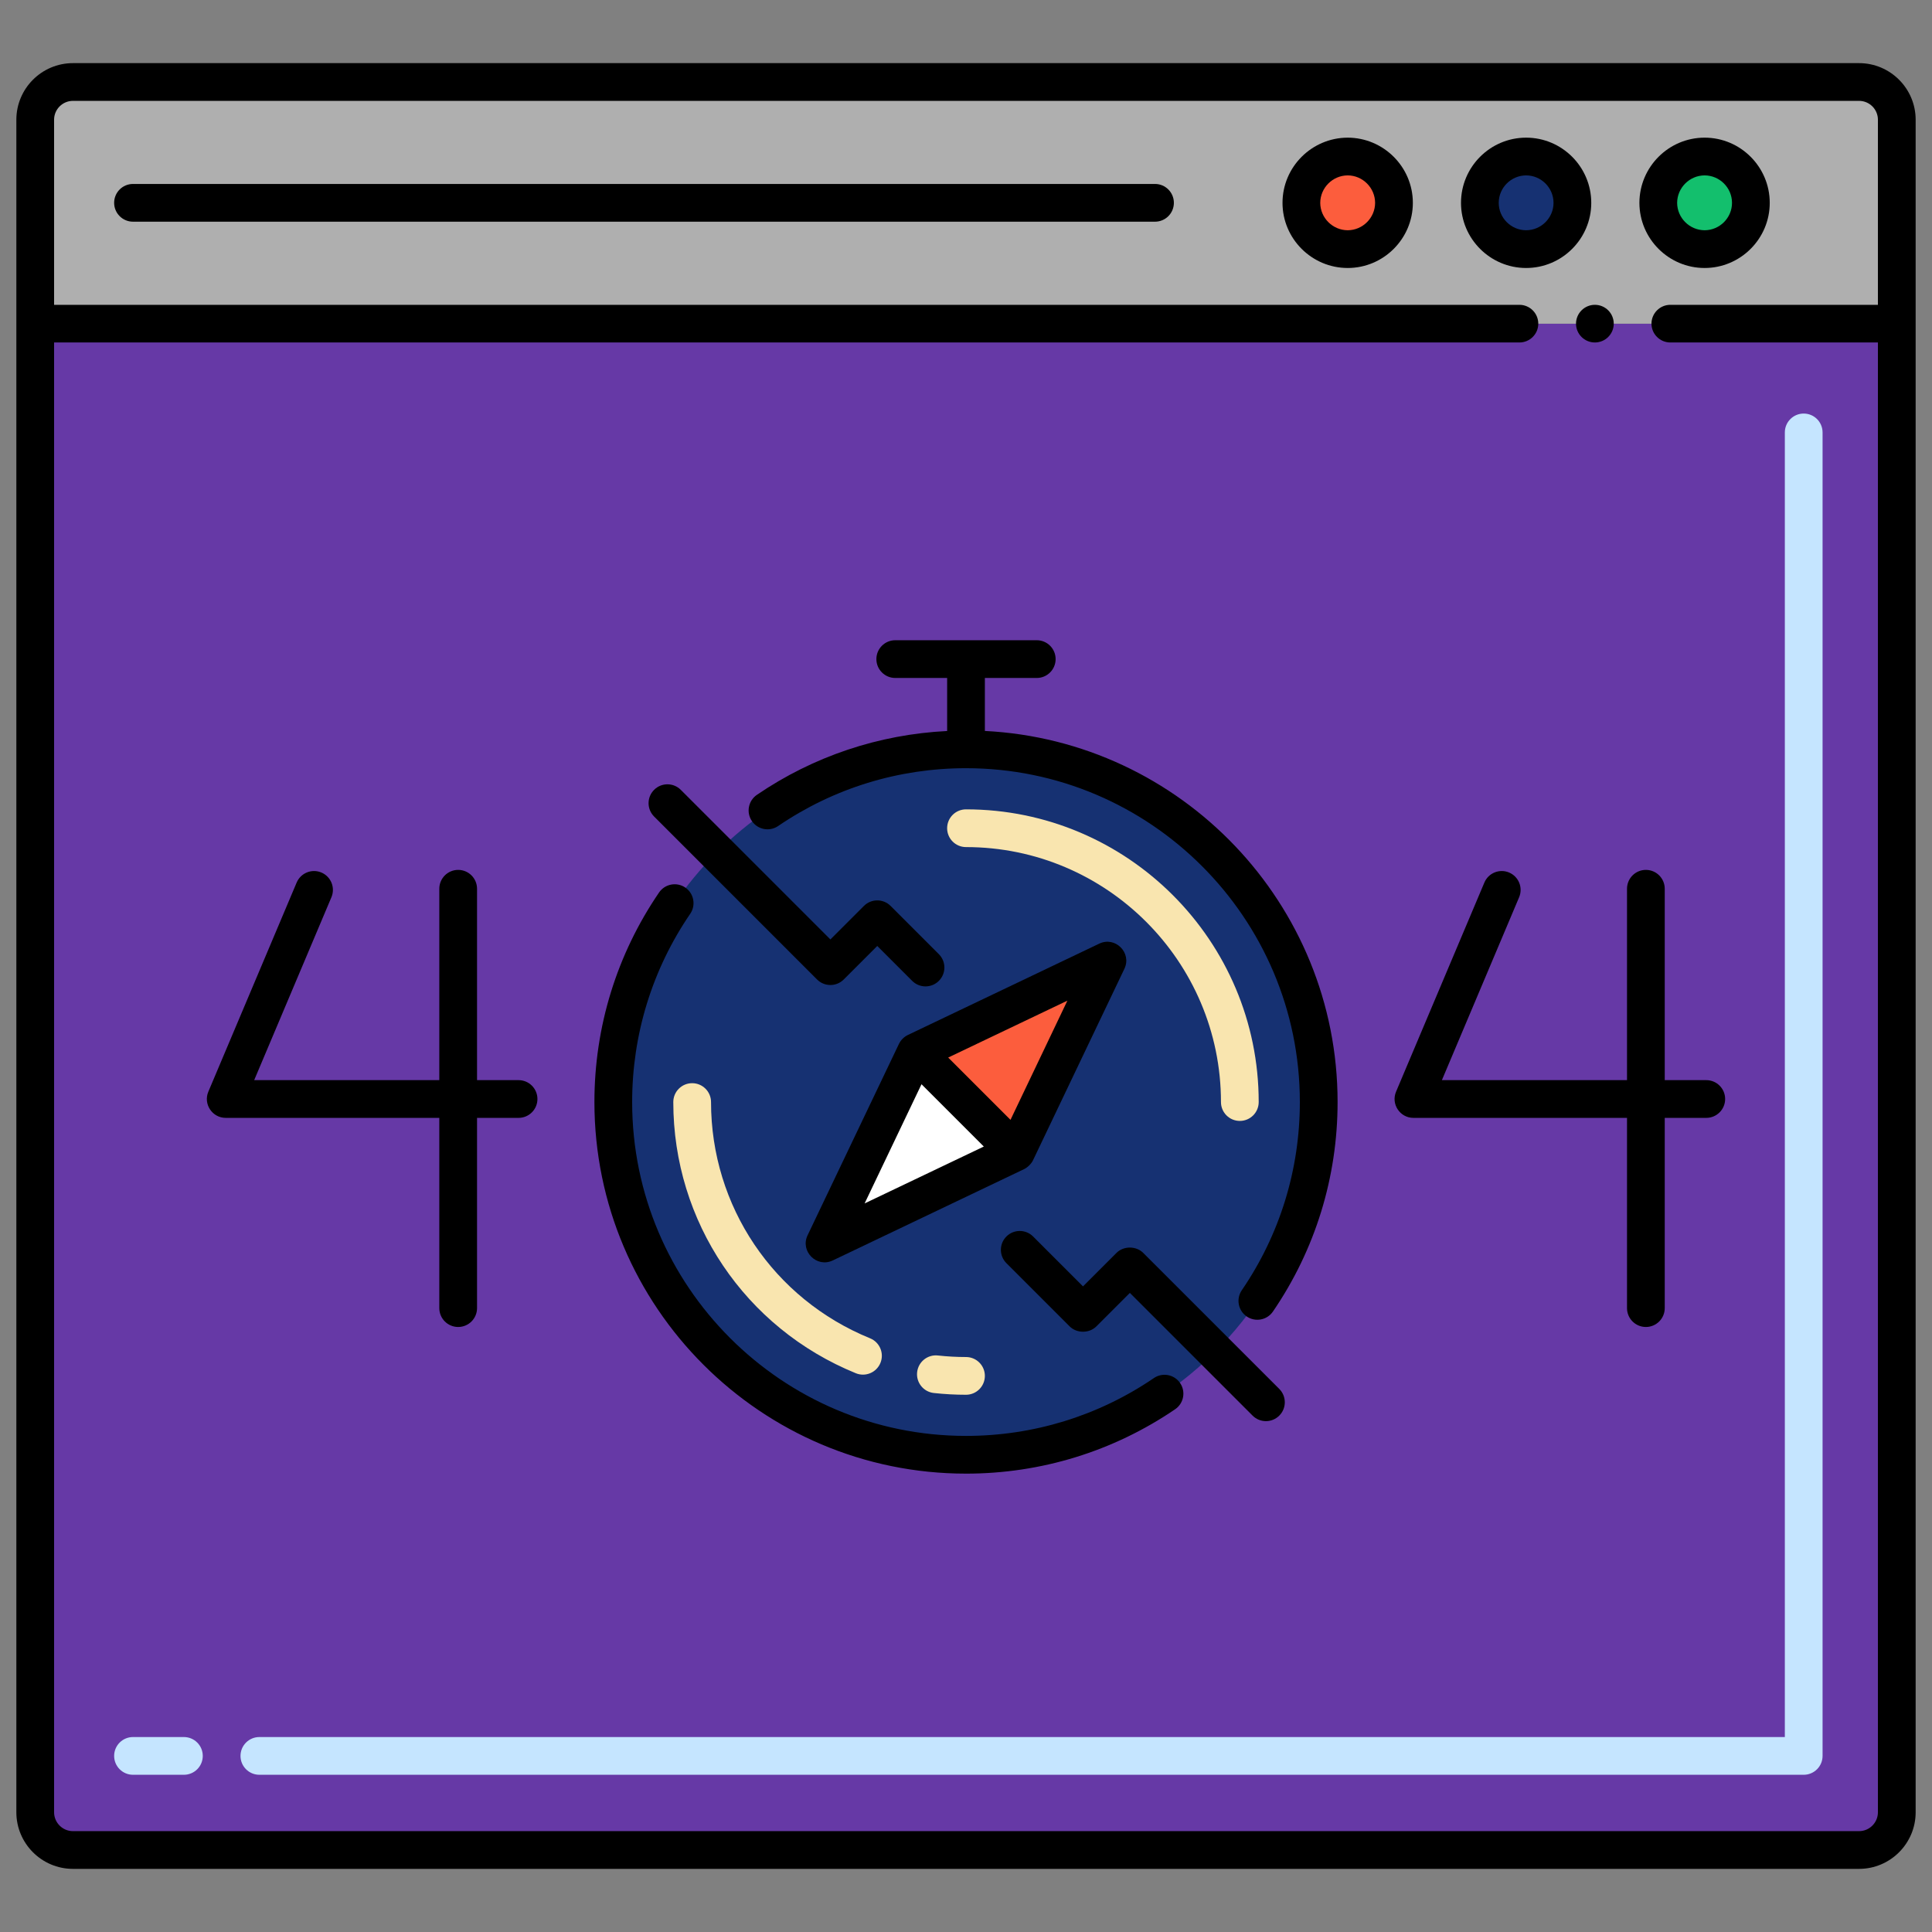 <?xml version="1.0"?>
<svg xmlns="http://www.w3.org/2000/svg" xmlns:xlink="http://www.w3.org/1999/xlink" xmlns:svgjs="http://svgjs.com/svgjs" version="1.1" width="512" height="512" x="0" y="0" viewBox="0 0 256 256" style="enable-background:new 0 0 512 512" xml:space="preserve" class=""><rect x="0" y="0" width="256" height="256" fill="#808080" stroke="none"/><g><g xmlns="http://www.w3.org/2000/svg"><path d="m251.333 42.886v197.25c0 2.761-2.239 5-5 5h-236.666c-2.761 0-5-2.239-5-5v-197.25z" fill="#6639a6" data-original="#72c1e8" style="" class=""/><path d="m251.333 15.865v27.021h-246.666v-27.021c0-2.761 2.239-5 5-5h236.667c2.761 0 4.999 2.238 4.999 5z" fill="#afafaf" data-original="#afafaf" style="" class=""/><circle cx="178.576" cy="26.875" fill="#fc5d3d" r="6.132" data-original="#fc5d3d" style="" class=""/><circle cx="202.222" cy="26.875" fill="#163172" r="6.132" data-original="#f0c020" style="" class=""/><circle cx="225.868" cy="26.875" fill="#13bf6d" r="6.132" data-original="#13bf6d" style="" class=""/><path d="m239 235.167h-204.632c-1.381 0-2.5-1.119-2.5-2.5s1.119-2.5 2.5-2.5h202.132v-172.869c0-1.381 1.119-2.5 2.5-2.5s2.5 1.119 2.5 2.5v175.368c0 1.381-1.119 2.501-2.5 2.501zm-214.632 0h-6.744c-1.381 0-2.5-1.119-2.5-2.5s1.119-2.5 2.5-2.5h6.744c1.381 0 2.5 1.119 2.5 2.5s-1.119 2.5-2.5 2.5z" fill="#c5e5ff" data-original="#c5e5ff" style="" class=""/><path d="m128 99.291c-25.818 0-46.737 20.922-46.737 46.737 0 25.814 20.923 46.737 46.737 46.737 9.739 0 18.804-2.989 26.303-8.098 12.493-8.525 20.434-22.762 20.434-38.64 0-25.813-20.923-46.736-46.737-46.736z" fill="#163172" data-original="#f0c020" style="" class=""/><path d="m164.284 148.528c-1.381 0-2.5-1.119-2.5-2.5 0-18.629-15.155-33.785-33.784-33.785-1.381 0-2.5-1.119-2.5-2.5s1.119-2.5 2.5-2.5c21.386 0 38.784 17.399 38.784 38.785 0 1.381-1.119 2.5-2.5 2.5z" fill="#f9e5af" data-original="#f9e5af" style=""/><path d="m128 184.813c-1.424 0-2.858-.078-4.263-.233-1.373-.151-2.363-1.386-2.212-2.758.151-1.373 1.384-2.367 2.758-2.212 1.225.134 2.475.203 3.717.203 1.381 0 2.5 1.119 2.5 2.5s-1.119 2.5-2.5 2.5zm-14.596-2.851c-14.694-5.989-24.189-20.094-24.189-35.934 0-1.381 1.119-2.5 2.5-2.5s2.5 1.119 2.5 2.5c0 13.798 8.273 26.086 21.076 31.304 1.279.521 1.893 1.98 1.372 3.258-.523 1.283-1.985 1.892-3.259 1.372z" fill="#f9e5af" data-original="#f9e5af" style=""/><path d="m134.629 152.655-13.258-13.257 25.363-12.105z" fill="#fc5d3d" data-original="#fc5d3d" style="" class=""/><path d="m121.371 139.398 13.258 13.257-25.363 12.105z" fill="#ffffff" data-original="#ffffff" style="" class=""/><path d="m178.58 18.24c-4.761.01-8.641 3.88-8.641 8.64 0 4.75 3.88 8.63 8.641 8.63 4.75 0 8.63-3.88 8.63-8.63 0-4.76-3.88-8.63-8.63-8.64zm0 12.27c-2-.01-3.63-1.64-3.641-3.63.011-2 1.641-3.63 3.641-3.64 1.989.01 3.62 1.64 3.63 3.64-.01 1.99-1.641 3.62-3.63 3.63z" fill="#000000" data-original="#000000" style="" class=""/><path d="m210.85 26.88c0-4.76-3.87-8.64-8.63-8.64s-8.63 3.88-8.63 8.64c0 4.75 3.87 8.63 8.63 8.63s8.63-3.88 8.63-8.63zm-8.63 3.63c-2-.01-3.63-1.64-3.63-3.63 0-2 1.63-3.63 3.63-3.64 2 .01 3.63 1.64 3.63 3.64 0 1.99-1.63 3.62-3.63 3.63z" fill="#000000" data-original="#000000" style="" class=""/><path d="m225.87 35.51c4.75 0 8.63-3.87 8.63-8.63s-3.87-8.64-8.63-8.64c-4.761 0-8.63 3.88-8.641 8.64.011 4.76 3.88 8.63 8.641 8.63zm0-12.27c2 .01 3.63 1.64 3.63 3.64 0 1.99-1.63 3.62-3.63 3.63-2-.01-3.63-1.64-3.641-3.63.011-2 1.641-3.63 3.641-3.64z" fill="#000000" data-original="#000000" style="" class=""/><path d="m153.045 24.375h-135.421c-1.381 0-2.5 1.119-2.5 2.5s1.119 2.5 2.5 2.5h135.421c1.381 0 2.5-1.119 2.5-2.5s-1.119-2.5-2.5-2.5z" fill="#000000" data-original="#000000" style="" class=""/><path d="m2.167 240.135c0 4.136 3.364 7.5 7.5 7.5h236.667c4.136 0 7.5-3.364 7.5-7.5v-224.27c0-4.136-3.364-7.5-7.5-7.5h-236.667c-4.136 0-7.5 3.364-7.5 7.5zm5-194.755h194.163c1.38 0 2.5-1.12 2.5-2.49 0-1.38-1.12-2.5-2.5-2.5h-194.163v-24.525c0-1.378 1.122-2.5 2.5-2.5h236.667c1.379 0 2.5 1.122 2.5 2.5v24.525h-27.504c-1.38 0-2.5 1.12-2.5 2.5 0 1.37 1.12 2.49 2.5 2.49h27.503v194.755c0 1.378-1.121 2.5-2.5 2.5h-236.666c-1.378 0-2.5-1.122-2.5-2.5z" fill="#000000" data-original="#000000" style="" class=""/><path d="m208.83 42.89c0 1.37 1.12 2.49 2.5 2.49s2.5-1.12 2.5-2.49c0-1.38-1.12-2.5-2.5-2.5s-2.5 1.12-2.5 2.5z" fill="#000000" data-original="#000000" style="" class=""/><path d="m108.264 129.786c.976.977 2.56.977 3.535 0l4.442-4.442 4.627 4.626c.976.977 2.56.977 3.535 0 .977-.976.977-2.559 0-3.535l-6.395-6.395c-.976-.977-2.56-.977-3.535 0l-4.442 4.442-19.825-19.825c-.976-.977-2.56-.977-3.535 0-.977.976-.977 2.559 0 3.535z" fill="#000000" data-original="#000000" style="" class=""/><path d="m151.479 166.012c-.938-.938-2.598-.938-3.535 0l-4.441 4.442-6.613-6.613c-.977-.976-2.559-.976-3.535 0-.977.976-.977 2.559 0 3.535l8.381 8.38c.938.938 2.598.938 3.535 0l4.441-4.442 16.263 16.262c.977.977 2.559.977 3.535 0 .977-.976.977-2.559 0-3.535z" fill="#000000" data-original="#000000" style="" class=""/><path d="m29.911 148.124h28.299v25.208c0 1.381 1.119 2.5 2.5 2.5s2.5-1.119 2.5-2.5v-25.208h5.502c1.381 0 2.5-1.119 2.5-2.5s-1.119-2.5-2.5-2.5h-5.502v-25.359c0-1.381-1.119-2.5-2.5-2.5s-2.5 1.119-2.5 2.5v25.359h-24.53l10.235-24.235c.537-1.272-.059-2.739-1.331-3.276-1.271-.535-2.738.059-3.276 1.331l-11.701 27.708c-.695 1.647.518 3.472 2.304 3.472z" fill="#000000" data-original="#000000" style="" class=""/><path d="m187.288 148.124h28.299v25.208c0 1.381 1.119 2.5 2.5 2.5s2.5-1.119 2.5-2.5v-25.208h5.503c1.381 0 2.5-1.119 2.5-2.5s-1.119-2.5-2.5-2.5h-5.503v-25.359c0-1.381-1.119-2.5-2.5-2.5s-2.5 1.119-2.5 2.5v25.359h-24.529l10.234-24.235c.537-1.272-.059-2.739-1.33-3.276-1.271-.536-2.739.059-3.275 1.331l-11.701 27.708c-.697 1.647.516 3.472 2.302 3.472z" fill="#000000" data-original="#000000" style="" class=""/><path d="m136.885 153.732 12.104-25.362c1.012-2.116-1.208-4.347-3.333-3.333l-25.362 12.105c-.47.224-.927.65-1.18 1.18l-12.105 25.362c-1.011 2.119 1.212 4.346 3.333 3.333l25.363-12.105c.417-.199.934-.665 1.18-1.18zm-22.32 5.729 7.539-15.794 8.256 8.256zm11.075-19.33 15.794-7.539-7.538 15.794z" fill="#000000" data-original="#000000" style="" class=""/><path d="m103.105 109.454c7.349-5.013 15.957-7.663 24.895-7.663 24.393 0 44.237 19.845 44.237 44.237 0 8.955-2.66 17.577-7.693 24.936-.779 1.14-.487 2.696.652 3.475 1.138.779 2.695.487 3.475-.652 5.604-8.194 8.566-17.792 8.566-27.759 0-26.311-20.745-47.867-46.737-49.173v-7.021h6.875c1.381 0 2.5-1.119 2.5-2.5s-1.119-2.5-2.5-2.5h-18.75c-1.381 0-2.5 1.119-2.5 2.5s1.119 2.5 2.5 2.5h6.875v7.028c-9.047.452-17.717 3.349-25.212 8.462-1.141.778-1.435 2.333-.657 3.474.778 1.139 2.333 1.433 3.474.656z" fill="#000000" data-original="#000000" style="" class=""/><path d="m128 195.265c9.935 0 19.518-2.95 27.711-8.531 1.142-.777 1.437-2.333.659-3.474-.779-1.143-2.334-1.435-3.474-.659-7.36 5.014-15.97 7.664-24.896 7.664-24.393 0-44.237-19.845-44.237-44.237 0-8.951 2.661-17.578 7.695-24.947.779-1.14.486-2.696-.654-3.475-1.141-.778-2.695-.485-3.475.654-5.604 8.204-8.566 17.806-8.566 27.768 0 27.149 22.088 49.237 49.237 49.237z" fill="#000000" data-original="#000000" style="" class=""/></g></g></svg>
